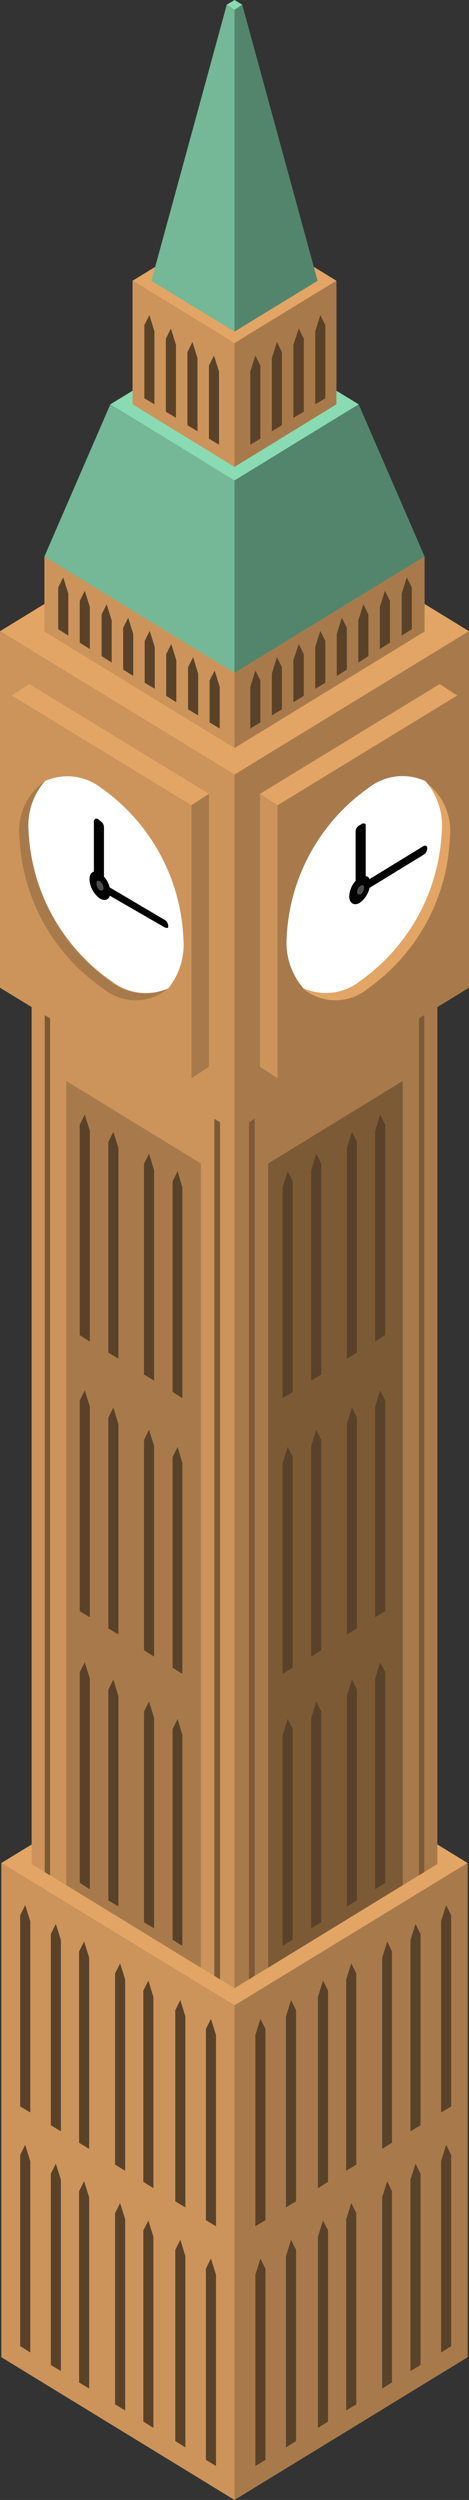 <svg xmlns="http://www.w3.org/2000/svg" viewBox="0 0 13.94 74.26"><rect x="0" y="0" width="13.94" height="74.26" fill="#333333" stroke="none"/><defs><style>svg{cursor:pointer}.cls-1{fill:#e3a565;}.cls-2{fill:#a87a4b;}.cls-3{fill:#cc945b;}.cls-4{fill:#594229;}.cls-5{fill:#7d5a36;}.cls-6{fill:#53856d;}.cls-7{fill:#74b897;}.cls-8{fill:#8adbb4;}.cls-9{fill:#2abade;}.cls-10{fill:#fff;}.cls-11{fill:#4d4d4d;}</style></defs><title>bigben</title><g id="Layer_2" data-name="Layer 2"><g id="Layer_1-2" data-name="Layer 1"><polygon class="cls-1" points="6.97 59.57 0.04 55.34 6.97 51.1 13.9 55.34 6.97 59.57"/><polygon class="cls-2" points="13.9 70.02 6.97 74.26 6.97 59.57 13.9 55.34 13.9 70.02"/><polygon class="cls-3" points="0.04 70.02 6.97 74.26 6.97 59.57 0.04 55.34 0.04 70.02"/><polygon class="cls-4" points="1.81 57.63 1.66 57.15 1.51 57.45 1.51 63.13 1.81 63.31 1.81 57.63"/><polygon class="cls-4" points="2.65 58.15 2.5 57.67 2.35 57.97 2.35 63.65 2.65 63.83 2.65 58.15"/><polygon class="cls-4" points="3.72 58.8 3.57 58.32 3.42 58.62 3.42 64.3 3.72 64.48 3.72 58.8"/><polygon class="cls-4" points="4.56 59.32 4.41 58.83 4.26 59.13 4.26 64.81 4.56 65 4.56 59.32"/><polygon class="cls-4" points="1.81 64.75 1.66 64.27 1.51 64.57 1.51 70.25 1.81 70.43 1.81 64.75"/><polygon class="cls-4" points="0.9 57.07 0.75 56.59 0.6 56.89 0.6 62.57 0.9 62.75 0.9 57.07"/><polygon class="cls-4" points="0.9 64.2 0.75 63.71 0.6 64.01 0.6 69.69 0.9 69.88 0.9 64.2"/><polygon class="cls-4" points="2.65 65.27 2.5 64.79 2.35 65.09 2.35 70.77 2.65 70.95 2.65 65.27"/><polygon class="cls-4" points="3.72 65.92 3.57 65.44 3.42 65.74 3.42 71.42 3.72 71.6 3.72 65.92"/><polygon class="cls-4" points="4.56 66.44 4.41 65.96 4.26 66.25 4.26 71.93 4.56 72.12 4.56 66.44"/><polygon class="cls-4" points="5.51 59.9 5.36 59.41 5.21 59.71 5.21 65.39 5.51 65.57 5.51 59.9"/><polygon class="cls-4" points="5.51 67.02 5.36 66.53 5.21 66.83 5.21 72.51 5.51 72.7 5.51 67.02"/><polygon class="cls-4" points="6.42 60.45 6.27 59.97 6.12 60.27 6.12 65.95 6.42 66.13 6.42 60.45"/><polygon class="cls-4" points="6.42 67.57 6.27 67.09 6.12 67.39 6.12 73.07 6.42 73.25 6.42 67.57"/><polygon class="cls-4" points="12.2 57.63 12.35 57.15 12.5 57.45 12.5 63.13 12.2 63.31 12.2 57.63"/><polygon class="cls-4" points="11.36 58.15 11.51 57.67 11.65 57.97 11.65 63.65 11.36 63.83 11.36 58.15"/><polygon class="cls-4" points="10.29 58.8 10.44 58.32 10.59 58.62 10.59 64.3 10.29 64.48 10.29 58.8"/><polygon class="cls-4" points="9.45 59.32 9.6 58.83 9.75 59.13 9.75 64.81 9.45 65 9.45 59.32"/><polygon class="cls-4" points="12.2 64.75 12.35 64.27 12.5 64.57 12.5 70.25 12.2 70.43 12.2 64.75"/><polygon class="cls-4" points="13.11 57.07 13.26 56.59 13.41 56.89 13.41 62.57 13.11 62.75 13.11 57.07"/><polygon class="cls-4" points="13.11 64.2 13.26 63.71 13.41 64.01 13.41 69.69 13.11 69.88 13.11 64.2"/><polygon class="cls-4" points="11.36 65.27 11.51 64.79 11.65 65.09 11.65 70.77 11.36 70.95 11.36 65.27"/><polygon class="cls-4" points="10.29 65.92 10.44 65.44 10.59 65.74 10.59 71.42 10.29 71.6 10.29 65.92"/><polygon class="cls-4" points="9.45 66.44 9.6 65.96 9.75 66.25 9.75 71.93 9.45 72.12 9.45 66.44"/><polygon class="cls-4" points="8.5 59.9 8.65 59.41 8.8 59.71 8.8 65.39 8.5 65.57 8.5 59.9"/><polygon class="cls-4" points="8.5 67.02 8.65 66.53 8.8 66.83 8.8 72.51 8.5 72.7 8.5 67.02"/><polygon class="cls-4" points="7.59 60.45 7.74 59.97 7.89 60.27 7.89 65.95 7.59 66.13 7.59 60.45"/><polygon class="cls-4" points="7.59 67.57 7.74 67.09 7.89 67.39 7.89 73.07 7.59 73.25 7.59 67.57"/><polygon class="cls-1" points="6.97 32.47 0.94 28.79 6.97 25.1 13 28.79 6.97 32.47"/><polygon class="cls-2" points="13 55.37 6.97 59.06 6.97 32.47 13 28.79 13 55.37"/><polygon class="cls-5" points="11.97 56 7.97 58.45 7.97 34.56 11.97 32.11 11.97 56"/><polygon class="cls-3" points="0.94 55.37 6.97 59.06 6.97 32.47 0.94 28.79 0.94 55.37"/><polygon class="cls-5" points="6.54 58.8 6.37 58.69 6.37 32.55 6.54 32.55 6.54 58.8"/><polygon class="cls-5" points="1.49 55.71 1.33 55.61 1.33 29.46 1.49 29.46 1.49 55.71"/><polygon class="cls-5" points="7.4 58.8 7.57 58.69 7.57 32.55 7.4 32.55 7.4 58.8"/><polygon class="cls-5" points="12.45 55.71 12.61 55.61 12.61 29.46 12.45 29.46 12.45 55.71"/><polygon class="cls-2" points="1.97 56 5.97 58.45 5.97 34.56 1.97 32.11 1.97 56"/><polygon class="cls-4" points="2.67 33.59 2.52 33.11 2.37 33.41 2.37 39.66 2.67 39.85 2.67 33.59"/><polygon class="cls-4" points="3.52 34.1 3.37 33.62 3.22 33.92 3.22 40.18 3.52 40.36 3.52 34.1"/><polygon class="cls-4" points="4.58 34.76 4.43 34.27 4.28 34.57 4.28 40.83 4.58 41.01 4.58 34.76"/><polygon class="cls-4" points="5.42 35.27 5.28 34.79 5.13 35.09 5.13 41.35 5.42 41.53 5.42 35.27"/><polygon class="cls-4" points="2.67 41.78 2.52 41.3 2.37 41.6 2.37 47.86 2.67 48.04 2.67 41.78"/><polygon class="cls-4" points="3.52 42.3 3.37 41.81 3.22 42.11 3.22 48.37 3.52 48.55 3.52 42.3"/><polygon class="cls-4" points="4.58 42.95 4.43 42.47 4.28 42.77 4.28 49.02 4.58 49.21 4.58 42.95"/><polygon class="cls-4" points="5.42 43.46 5.28 42.98 5.13 43.28 5.13 49.54 5.42 49.72 5.42 43.46"/><polygon class="cls-4" points="2.67 49.86 2.52 49.38 2.37 49.67 2.37 55.93 2.67 56.12 2.67 49.86"/><polygon class="cls-4" points="3.52 50.38 3.37 49.89 3.22 50.19 3.22 56.45 3.52 56.63 3.52 50.38"/><polygon class="cls-4" points="4.58 51.03 4.43 50.54 4.28 50.84 4.28 57.1 4.58 57.28 4.58 51.03"/><polygon class="cls-4" points="5.42 51.54 5.28 51.06 5.13 51.36 5.13 57.62 5.42 57.8 5.42 51.54"/><polygon class="cls-4" points="11.15 33.59 11.3 33.11 11.45 33.41 11.45 39.66 11.15 39.85 11.15 33.59"/><polygon class="cls-4" points="10.31 34.1 10.46 33.62 10.61 33.92 10.61 40.18 10.31 40.36 10.31 34.1"/><polygon class="cls-4" points="9.25 34.76 9.4 34.27 9.55 34.57 9.55 40.83 9.25 41.01 9.25 34.76"/><polygon class="cls-4" points="8.4 35.27 8.55 34.79 8.7 35.09 8.7 41.35 8.4 41.53 8.4 35.27"/><polygon class="cls-4" points="11.15 41.78 11.3 41.3 11.45 41.6 11.45 47.86 11.15 48.04 11.15 41.78"/><polygon class="cls-4" points="10.31 42.3 10.46 41.81 10.61 42.11 10.61 48.37 10.31 48.55 10.31 42.3"/><polygon class="cls-4" points="9.25 42.95 9.4 42.47 9.55 42.77 9.55 49.02 9.25 49.21 9.25 42.95"/><polygon class="cls-4" points="8.4 43.46 8.55 42.98 8.7 43.28 8.7 49.54 8.4 49.72 8.4 43.46"/><polygon class="cls-4" points="11.15 49.86 11.3 49.38 11.45 49.67 11.45 55.93 11.15 56.12 11.15 49.86"/><polygon class="cls-4" points="10.31 50.38 10.46 49.89 10.61 50.19 10.61 56.45 10.31 56.63 10.31 50.38"/><polygon class="cls-4" points="9.25 51.03 9.4 50.54 9.55 50.84 9.55 57.1 9.25 57.28 9.25 51.03"/><polygon class="cls-4" points="8.4 51.54 8.55 51.06 8.7 51.36 8.7 57.62 8.4 57.8 8.4 51.54"/><polygon class="cls-1" points="6.97 23.01 0 18.75 6.97 14.48 13.94 18.75 6.97 23.01"/><polygon class="cls-2" points="13.94 29.34 6.97 33.6 6.97 23.01 13.94 18.75 13.94 29.34"/><polygon class="cls-3" points="0 29.34 6.97 33.6 6.97 23.01 0 18.75 0 29.34"/><polygon class="cls-1" points="5.69 23.92 0.35 20.66 0.87 20.32 6.21 23.58 5.69 23.92"/><polygon class="cls-2" points="6.21 31.69 5.69 32.03 5.69 23.92 6.21 23.58 6.21 31.69"/><polygon class="cls-3" points="0.35 28.77 5.69 32.03 5.69 23.92 0.35 20.66 0.35 28.77"/><polygon class="cls-1" points="8.25 23.92 13.59 20.66 13.07 20.32 7.73 23.58 8.25 23.92"/><polygon class="cls-3" points="7.73 31.69 8.25 32.03 8.25 23.92 7.73 23.58 7.73 31.69"/><polygon class="cls-2" points="13.59 28.77 8.25 32.03 8.25 23.92 13.59 20.66 13.59 28.77"/><polygon class="cls-1" points="6.97 19.99 1.32 16.53 6.97 13.07 12.62 16.53 6.97 19.99"/><polygon class="cls-6" points="6.97 19.99 6.97 14.27 10.66 12.01 12.62 16.53 6.97 19.99"/><polygon class="cls-7" points="6.97 19.99 1.32 16.53 3.28 12.01 6.97 14.27 6.97 19.99"/><polygon class="cls-8" points="6.97 14.27 3.28 12.01 6.97 9.76 10.66 12.01 6.97 14.27"/><polygon class="cls-1" points="6.97 10.19 3.94 8.34 6.97 6.48 10 8.34 6.97 10.19"/><polygon class="cls-9" points="6.97 9.85 4.5 8.34 6.97 6.82 9.44 8.34 6.97 9.85"/><polygon class="cls-6" points="6.97 9.85 6.97 0.29 7.2 0.14 9.44 8.34 6.97 9.85"/><polygon class="cls-7" points="6.97 9.85 4.5 8.34 6.74 0.14 6.97 0.29 6.97 9.85"/><polygon class="cls-8" points="6.97 0.29 6.74 0.14 6.97 0 7.2 0.14 6.97 0.29"/><polygon class="cls-2" points="10 12.01 6.97 13.87 6.97 10.19 10 8.34 10 12.01"/><polygon class="cls-3" points="3.94 12.01 6.97 13.87 6.97 10.19 3.94 8.34 3.94 12.01"/><polygon class="cls-3" points="1.32 18.76 6.97 22.22 6.97 19.99 1.32 16.53 1.32 18.76"/><polygon class="cls-2" points="12.62 18.76 6.97 22.22 6.97 19.99 12.62 16.53 12.62 18.76"/><path class="cls-2" d="M5,29.36a1.51,1.51,0,0,1-1.94,0A5.76,5.76,0,0,1,.58,24.89a1.79,1.79,0,0,1,.76-1.69,2,2,0,0,0-.49,1.49,5.77,5.77,0,0,0,2.43,4.46A1.66,1.66,0,0,0,5,29.36Z"/><path class="cls-10" d="M5.45,27.86A2.08,2.08,0,0,1,5,29.36a1.66,1.66,0,0,1-1.68-.21A5.77,5.77,0,0,1,.85,24.69a2,2,0,0,1,.49-1.49A1.63,1.63,0,0,1,3,23.4,5.77,5.77,0,0,1,5.45,27.86Z"/><path d="M3.28,26.5c0,.21-.14.29-.31.19a.75.75,0,0,1-.31-.57c0-.21.14-.29.31-.19A.75.75,0,0,1,3.28,26.5Z"/><path d="M2.91,24.33,3,24.4a.22.22,0,0,1,.09.17v1.72c0,.06,0,.09-.09.06l-.12-.08a.2.2,0,0,1-.09-.16V24.38C2.82,24.32,2.86,24.3,2.91,24.33Z"/><path d="M5,27.49v0c0,.07,0,.09-.1.06L2.94,26.42a.23.23,0,0,1-.1-.19v0c0-.07,0-.1.1-.06L4.85,27.3A.24.24,0,0,1,5,27.49Z"/><path class="cls-11" d="M3.08,26.38c0,.07-.05.1-.11.06a.23.23,0,0,1-.1-.19c0-.08,0-.11.1-.07A.26.26,0,0,1,3.08,26.38Z"/><path class="cls-1" d="M9,29.36a1.51,1.51,0,0,0,1.94,0,5.77,5.77,0,0,0,2.43-4.46,1.81,1.81,0,0,0-.75-1.69,2,2,0,0,1,.49,1.49,5.76,5.76,0,0,1-2.44,4.46A1.64,1.64,0,0,1,9,29.36Z"/><path class="cls-10" d="M8.52,27.86a2.08,2.08,0,0,0,.5,1.5,1.64,1.64,0,0,0,1.67-.21,5.76,5.76,0,0,0,2.44-4.46,2,2,0,0,0-.49-1.49,1.63,1.63,0,0,0-1.68.2A5.76,5.76,0,0,0,8.52,27.86Z"/><path d="M11,26.25a.75.75,0,0,1-.31.57c-.17.1-.31,0-.31-.19a.73.73,0,0,1,.31-.57C10.89,26,11,26,11,26.25Z"/><path d="M10.66,24.53l.12-.07c.05,0,.09,0,.09.05v1.72a.21.21,0,0,1-.09.17l-.12.07c-.05,0-.09,0-.09,0V24.7A.21.21,0,0,1,10.66,24.53Z"/><path d="M12.7,25.2v0a.24.24,0,0,1-.11.19l-1.91,1.17s-.1,0-.1-.06v0a.28.28,0,0,1,.1-.2l1.91-1.17C12.65,25.1,12.7,25.13,12.7,25.2Z"/><path class="cls-11" d="M10.82,26.37a.26.26,0,0,1-.1.2c-.06,0-.11,0-.11-.07a.24.24,0,0,1,.11-.19C10.78,26.27,10.82,26.3,10.82,26.37Z"/><polygon class="cls-4" points="4.59 9.84 4.44 9.36 4.29 9.66 4.29 11.83 4.59 12.01 4.59 9.84"/><polygon class="cls-4" points="5.23 10.24 5.08 9.76 4.93 10.06 4.93 12.23 5.23 12.41 5.23 10.24"/><polygon class="cls-4" points="5.87 10.64 5.72 10.16 5.57 10.46 5.57 12.63 5.87 12.81 5.87 10.64"/><polygon class="cls-4" points="6.51 11.04 6.36 10.56 6.21 10.86 6.21 13.03 6.51 13.21 6.51 11.04"/><polygon class="cls-4" points="2.03 17.63 1.88 17.15 1.73 17.45 1.73 18.69 2.03 18.88 2.03 17.63"/><polygon class="cls-4" points="2.67 18.03 2.52 17.55 2.37 17.85 2.37 19.09 2.67 19.28 2.67 18.03"/><polygon class="cls-4" points="3.32 18.43 3.17 17.95 3.02 18.25 3.02 19.49 3.32 19.68 3.32 18.43"/><polygon class="cls-4" points="3.96 18.83 3.81 18.35 3.66 18.65 3.66 19.89 3.96 20.08 3.96 18.83"/><polygon class="cls-4" points="4.6 19.22 4.45 18.74 4.3 19.04 4.3 20.28 4.6 20.46 4.6 19.22"/><polygon class="cls-4" points="5.24 19.61 5.09 19.13 4.94 19.43 4.94 20.67 5.24 20.86 5.24 19.61"/><polygon class="cls-4" points="5.89 20.01 5.74 19.52 5.59 19.82 5.59 21.07 5.89 21.25 5.89 20.01"/><polygon class="cls-4" points="6.53 20.4 6.38 19.92 6.23 20.21 6.23 21.46 6.53 21.64 6.53 20.4"/><polygon class="cls-4" points="11.94 17.63 12.09 17.15 12.24 17.45 12.24 18.69 11.94 18.88 11.94 17.63"/><polygon class="cls-4" points="11.29 18.03 11.44 17.55 11.59 17.85 11.59 19.09 11.29 19.28 11.29 18.03"/><polygon class="cls-4" points="10.65 18.43 10.8 17.95 10.95 18.25 10.95 19.49 10.65 19.68 10.65 18.43"/><polygon class="cls-4" points="10.01 18.83 10.16 18.35 10.31 18.65 10.31 19.89 10.01 20.08 10.01 18.83"/><polygon class="cls-4" points="9.37 19.22 9.52 18.74 9.67 19.04 9.67 20.28 9.37 20.46 9.37 19.22"/><polygon class="cls-4" points="8.72 19.61 8.88 19.13 9.03 19.43 9.03 20.67 8.72 20.86 8.72 19.61"/><polygon class="cls-4" points="8.08 20.01 8.23 19.52 8.38 19.82 8.38 21.07 8.08 21.25 8.08 20.01"/><polygon class="cls-4" points="7.44 20.4 7.59 19.92 7.74 20.21 7.74 21.46 7.44 21.64 7.44 20.4"/><polygon class="cls-4" points="9.37 9.84 9.52 9.36 9.67 9.66 9.67 11.83 9.37 12.01 9.37 9.84"/><polygon class="cls-4" points="8.72 10.24 8.88 9.76 9.03 10.06 9.03 12.23 8.72 12.41 8.72 10.24"/><polygon class="cls-4" points="8.08 10.64 8.23 10.16 8.38 10.46 8.38 12.63 8.08 12.81 8.08 10.64"/><polygon class="cls-4" points="7.44 11.04 7.59 10.56 7.74 10.86 7.74 13.03 7.44 13.21 7.44 11.04"/></g></g></svg>